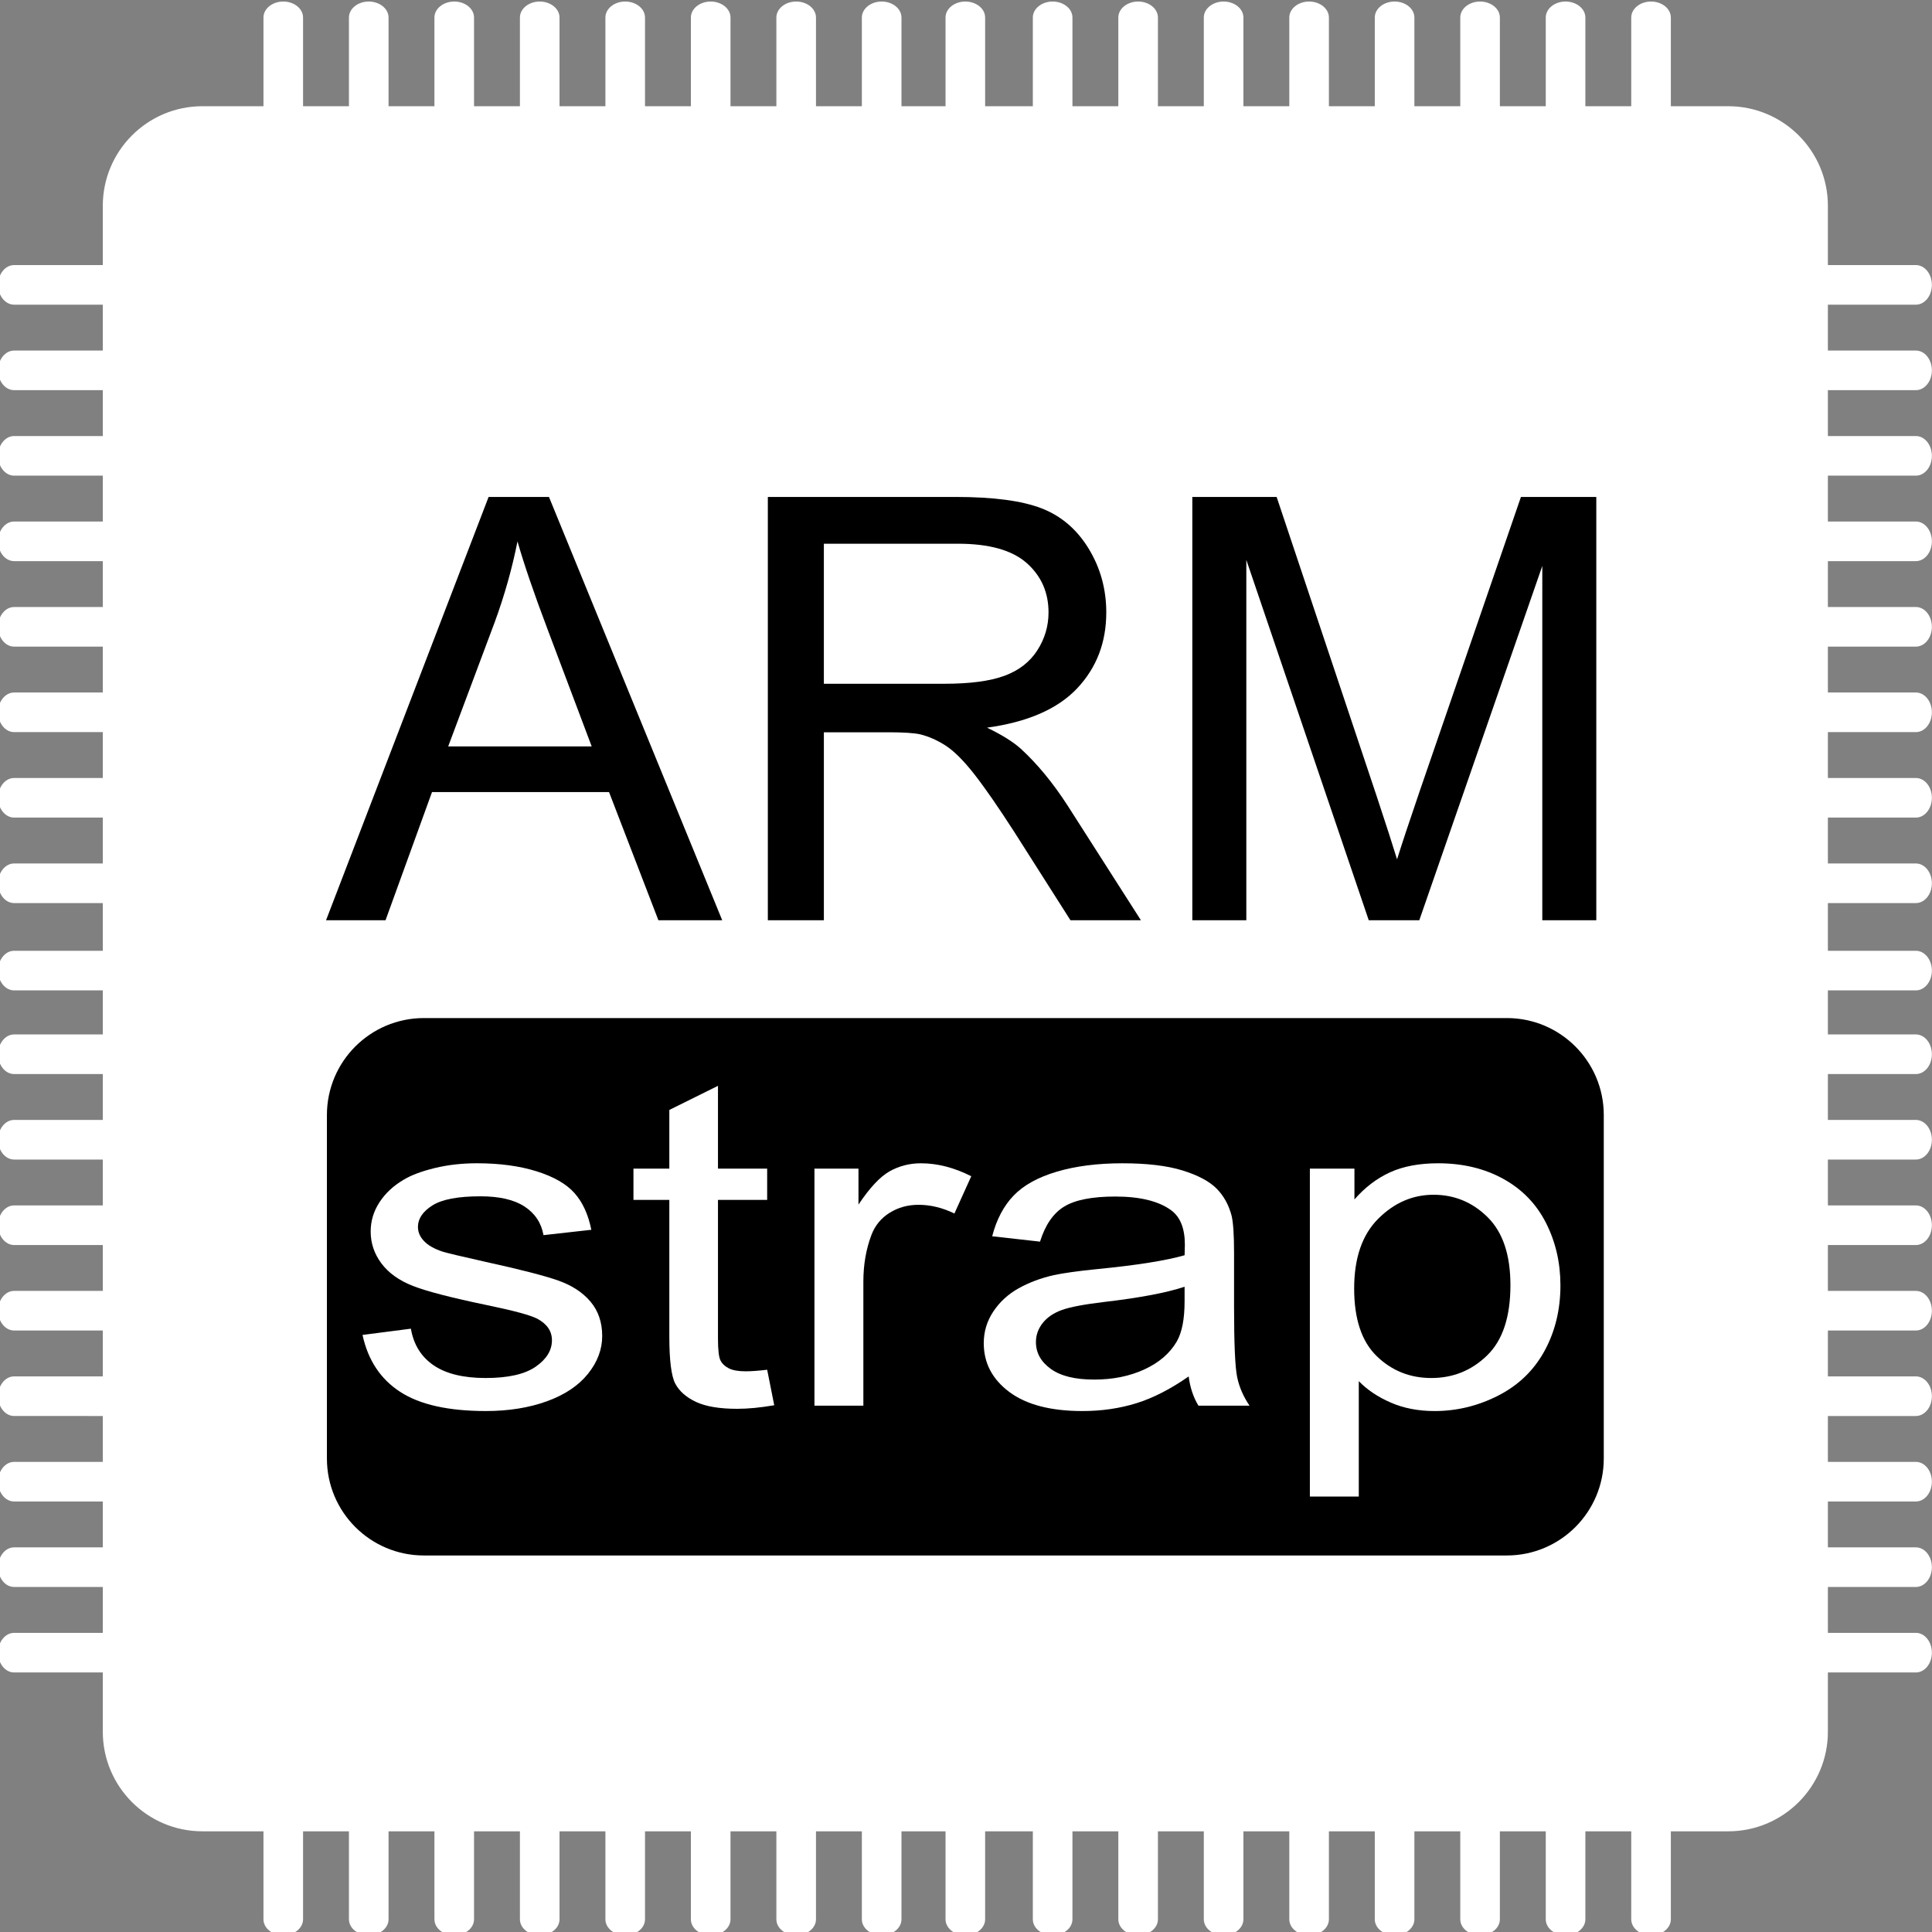 <?xml version="1.0" encoding="utf-8"?>
<!-- Generator: Adobe Illustrator 15.1.0, SVG Export Plug-In . SVG Version: 6.00 Build 0)  -->
<!DOCTYPE svg PUBLIC "-//W3C//DTD SVG 1.1//EN" "http://www.w3.org/Graphics/SVG/1.1/DTD/svg11.dtd">
<svg version="1.1" id="Layer_1" xmlns="http://www.w3.org/2000/svg" xmlns:xlink="http://www.w3.org/1999/xlink" x="0px" y="0px"
	 width="360px" height="360px" viewBox="0 0 360 360" enable-background="new 0 0 360 360" xml:space="preserve">
<rect x="0" y="0" width="360" height="360" fill="#808080" stroke="none"/>
<path fill="#FFFFFF" stroke="#FFFFFF" stroke-miterlimit="10" d="M340.102,322.669c0,9.979-8.092,18.07-18.071,18.07H37.725
	c-9.98,0-18.07-8.092-18.07-18.07V38.361c0-9.979,8.09-18.07,18.07-18.07H322.03c9.979,0,18.071,8.091,18.071,18.07V322.669z"/>
<g>
	<path d="M60.752,171.478l30.293-78.88h11.246l32.284,78.88h-11.891l-9.201-23.89H80.5l-8.663,23.89H60.752z M83.513,139.086h26.742
		l-8.232-21.845c-2.511-6.636-4.376-12.088-5.596-16.357c-1.005,5.058-2.421,10.08-4.251,15.065L83.513,139.086z"/>
	<path d="M143.076,171.478v-78.88h34.974c7.031,0,12.375,0.708,16.035,2.125c3.658,1.417,6.582,3.919,8.771,7.506
		c2.188,3.587,3.282,7.551,3.282,11.891c0,5.596-1.813,10.313-5.435,14.151c-3.624,3.839-9.22,6.278-16.788,7.318
		c2.762,1.327,4.86,2.636,6.296,3.928c3.048,2.798,5.937,6.295,8.662,10.492l13.721,21.469h-13.128l-10.438-16.411
		c-3.05-4.735-5.561-8.357-7.533-10.869c-1.973-2.51-3.74-4.269-5.3-5.273c-1.561-1.004-3.148-1.704-4.762-2.099
		c-1.184-0.25-3.121-0.376-5.811-0.376h-12.106v35.028H143.076z M153.515,127.41h22.438c4.77,0,8.501-0.493,11.191-1.479
		c2.69-0.986,4.735-2.564,6.134-4.735c1.399-2.17,2.099-4.528,2.099-7.076c0-3.73-1.354-6.797-4.063-9.201
		c-2.709-2.402-6.986-3.605-12.833-3.605h-24.966V127.41z"/>
	<path d="M222.172,171.478v-78.88h15.711l18.671,55.851c1.722,5.202,2.978,9.093,3.767,11.676c0.896-2.87,2.295-7.084,4.197-12.645
		l18.886-54.882h14.043v78.88h-10.062v-66.021l-22.921,66.021h-9.417l-22.813-67.15v67.15H222.172z"/>
</g>
<path d="M298.84,271.77c0,9.979-8.092,18.07-18.07,18.07H78.985c-9.979,0-18.07-8.092-18.07-18.07v-63.999
	c0-9.979,8.091-18.07,18.07-18.07H280.77c9.979,0,18.07,8.091,18.07,18.07V271.77z"/>
<g>
	<path fill="#FFFFFF" d="M67.55,248.745l9.014-1.164c0.506,2.967,1.916,5.24,4.228,6.82c2.312,1.581,5.545,2.371,9.697,2.371
		c4.186,0,7.292-0.7,9.317-2.101c2.026-1.399,3.039-3.043,3.039-4.929c0-1.69-0.895-3.021-2.684-3.992
		c-1.249-0.666-4.355-1.512-9.317-2.537c-6.684-1.387-11.318-2.586-13.9-3.598s-4.541-2.413-5.874-4.201
		c-1.334-1.788-2-3.764-2-5.927c0-1.969,0.548-3.791,1.646-5.469c1.097-1.678,2.591-3.071,4.481-4.181
		c1.418-0.859,3.35-1.587,5.798-2.184c2.447-0.596,5.072-0.894,7.874-0.894c4.22,0,7.925,0.499,11.115,1.497
		c3.19,0.998,5.545,2.35,7.064,4.055c1.519,1.706,2.565,3.986,3.139,6.842l-8.912,0.998c-0.405-2.272-1.579-4.048-3.52-5.323
		c-1.941-1.275-4.684-1.913-8.229-1.913c-4.187,0-7.174,0.568-8.963,1.705c-1.79,1.138-2.684,2.468-2.684,3.993
		c0,0.971,0.371,1.844,1.114,2.62c0.742,0.805,1.907,1.47,3.494,1.996c0.912,0.277,3.596,0.915,8.052,1.913
		c6.448,1.414,10.946,2.572,13.495,3.473c2.548,0.901,4.549,2.212,6,3.931c1.451,1.72,2.178,3.854,2.178,6.405
		c0,2.495-0.886,4.846-2.659,7.05s-4.33,3.909-7.672,5.116c-3.342,1.206-7.123,1.809-11.343,1.809
		c-6.988,0-12.314-1.191-15.977-3.577C70.899,256.967,68.563,253.432,67.55,248.745z"/>
	<path fill="#FFFFFF" d="M142.951,255.233l1.316,6.613c-2.566,0.443-4.861,0.665-6.887,0.665c-3.309,0-5.874-0.43-7.697-1.289
		c-1.823-0.859-3.106-1.989-3.849-3.39c-0.743-1.399-1.114-4.347-1.114-8.838v-25.413h-6.685v-5.822h6.685v-10.938l9.064-4.492
		v15.431h9.166v5.822h-9.166v25.829c0,2.135,0.16,3.508,0.481,4.117c0.32,0.61,0.843,1.096,1.57,1.456
		c0.726,0.36,1.764,0.54,3.114,0.54C139.963,255.524,141.296,255.428,142.951,255.233z"/>
	<path fill="#FFFFFF" d="M151.761,261.93v-44.17h8.204v6.696c2.093-3.134,4.025-5.199,5.798-6.197s3.722-1.497,5.849-1.497
		c3.072,0,6.195,0.804,9.368,2.412l-3.139,6.945c-2.229-1.081-4.457-1.622-6.685-1.622c-1.992,0-3.781,0.493-5.368,1.477
		c-1.587,0.984-2.718,2.351-3.393,4.097c-1.013,2.662-1.52,5.573-1.52,8.734v23.125H151.761z"/>
	<path fill="#FFFFFF" d="M221.49,256.481c-3.376,2.356-6.625,4.021-9.747,4.991c-3.123,0.97-6.475,1.455-10.052,1.455
		c-5.908,0-10.449-1.186-13.622-3.556c-3.174-2.371-4.76-5.4-4.76-9.088c0-2.163,0.599-4.139,1.797-5.927
		c1.198-1.789,2.769-3.224,4.71-4.305c1.94-1.082,4.127-1.899,6.558-2.454c1.789-0.388,4.489-0.763,8.103-1.123
		c7.358-0.721,12.777-1.58,16.255-2.578c0.033-1.026,0.05-1.678,0.05-1.955c0-3.05-0.86-5.199-2.582-6.447
		c-2.329-1.69-5.79-2.537-10.381-2.537c-4.288,0-7.453,0.618-9.495,1.852c-2.043,1.233-3.553,3.417-4.532,6.551l-8.912-0.999
		c0.811-3.133,2.144-5.662,4.001-7.59c1.855-1.927,4.54-3.411,8.051-4.45c3.511-1.04,7.579-1.56,12.204-1.56
		c4.591,0,8.321,0.443,11.191,1.33c2.869,0.888,4.979,2.004,6.33,3.349c1.35,1.345,2.295,3.043,2.835,5.095
		c0.304,1.275,0.456,3.577,0.456,6.904v9.982c0,6.96,0.194,11.361,0.582,13.205s1.156,3.611,2.305,5.303h-9.521
		C222.368,260.377,221.761,258.561,221.49,256.481z M220.731,239.762c-3.31,1.109-8.271,2.052-14.888,2.828
		c-3.748,0.443-6.398,0.942-7.95,1.497c-1.554,0.555-2.752,1.366-3.596,2.434c-0.845,1.067-1.266,2.253-1.266,3.556
		c0,1.996,0.919,3.66,2.76,4.991c1.839,1.331,4.532,1.996,8.076,1.996c3.511,0,6.634-0.63,9.368-1.893
		c2.734-1.261,4.743-2.987,6.026-5.178c0.979-1.691,1.469-4.187,1.469-7.486V239.762z"/>
	<path fill="#FFFFFF" d="M244.075,278.857V217.76h8.305v5.739c1.958-2.246,4.169-3.931,6.634-5.054
		c2.464-1.122,5.452-1.684,8.963-1.684c4.591,0,8.642,0.971,12.153,2.911c3.511,1.941,6.161,4.679,7.95,8.214
		s2.684,7.411,2.684,11.625c0,4.52-0.987,8.589-2.962,12.207c-1.975,3.619-4.845,6.392-8.608,8.318
		c-3.765,1.927-7.723,2.891-11.875,2.891c-3.038,0-5.765-0.527-8.178-1.58c-2.414-1.054-4.397-2.385-5.95-3.993v21.503H244.075z
		 M252.329,240.094c0,5.685,1.401,9.886,4.203,12.603c2.802,2.718,6.194,4.076,10.179,4.076c4.051,0,7.52-1.407,10.406-4.222
		c2.887-2.813,4.329-7.175,4.329-13.08c0-5.629-1.409-9.844-4.228-12.645c-2.819-2.8-6.188-4.2-10.103-4.2
		c-3.883,0-7.317,1.49-10.306,4.471C253.823,230.078,252.329,234.41,252.329,240.094z"/>
</g>
<path fill="#FFFFFF" d="M183.566,20.319c0,1.647-1.65,2.983-3.69,2.983l0,0c-2.038,0-3.69-1.336-3.69-2.983V3.27
	c0-1.647,1.652-2.983,3.69-2.983l0,0c2.04,0,3.69,1.336,3.69,2.983V20.319z"/>
<path fill="#FFFFFF" d="M199.835,20.319c0,1.647-1.652,2.983-3.692,2.983l0,0c-2.038,0-3.689-1.336-3.689-2.983V3.27
	c0-1.647,1.651-2.983,3.689-2.983l0,0c2.04,0,3.692,1.336,3.692,2.983V20.319z"/>
<path fill="#FFFFFF" d="M215.764,20.319c0,1.647-1.651,2.983-3.69,2.983l0,0c-2.039,0-3.691-1.336-3.691-2.983V3.27
	c0-1.647,1.652-2.983,3.691-2.983l0,0c2.039,0,3.69,1.336,3.69,2.983V20.319z"/>
<path fill="#FFFFFF" d="M231.692,20.319c0,1.647-1.651,2.983-3.69,2.983l0,0c-2.039,0-3.689-1.336-3.689-2.983V3.27
	c0-1.647,1.65-2.983,3.689-2.983l0,0c2.039,0,3.69,1.336,3.69,2.983V20.319z"/>
<path fill="#FFFFFF" d="M247.622,20.319c0,1.647-1.652,2.983-3.691,2.983l0,0c-2.039,0-3.689-1.336-3.689-2.983V3.27
	c0-1.647,1.65-2.983,3.689-2.983l0,0c2.039,0,3.691,1.336,3.691,2.983V20.319z"/>
<path fill="#FFFFFF" d="M263.551,20.319c0,1.647-1.651,2.983-3.69,2.983l0,0c-2.038,0-3.69-1.336-3.69-2.983V3.27
	c0-1.647,1.652-2.983,3.69-2.983l0,0c2.039,0,3.69,1.336,3.69,2.983V20.319z"/>
<path fill="#FFFFFF" d="M279.479,20.319c0,1.647-1.651,2.983-3.69,2.983l0,0c-2.038,0-3.689-1.336-3.689-2.983V3.27
	c0-1.647,1.651-2.983,3.689-2.983l0,0c2.039,0,3.69,1.336,3.69,2.983V20.319z"/>
<path fill="#FFFFFF" d="M295.409,20.319c0,1.647-1.652,2.983-3.691,2.983l0,0c-2.038,0-3.689-1.336-3.689-2.983V3.27
	c0-1.647,1.651-2.983,3.689-2.983l0,0c2.039,0,3.691,1.336,3.691,2.983V20.319z"/>
<path fill="#FFFFFF" d="M56.472,20.319c0,1.647-1.652,2.983-3.691,2.983l0,0c-2.038,0-3.689-1.336-3.689-2.983V3.27
	c0-1.647,1.651-2.983,3.689-2.983l0,0c2.04,0,3.691,1.336,3.691,2.983V20.319z"/>
<path fill="#FFFFFF" d="M72.401,20.319c0,1.647-1.652,2.983-3.691,2.983l0,0c-2.038,0-3.69-1.336-3.69-2.983V3.27
	c0-1.647,1.652-2.983,3.69-2.983l0,0c2.04,0,3.691,1.336,3.691,2.983V20.319z"/>
<path fill="#FFFFFF" d="M88.33,20.319c0,1.647-1.651,2.983-3.69,2.983l0,0c-2.039,0-3.69-1.336-3.69-2.983V3.27
	c0-1.647,1.652-2.983,3.69-2.983l0,0c2.039,0,3.69,1.336,3.69,2.983V20.319z"/>
<path fill="#FFFFFF" d="M104.259,20.319c0,1.647-1.651,2.983-3.691,2.983l0,0c-2.039,0-3.689-1.336-3.689-2.983V3.27
	c0-1.647,1.651-2.983,3.689-2.983l0,0c2.04,0,3.691,1.336,3.691,2.983V20.319z"/>
<path fill="#FFFFFF" d="M120.188,20.319c0,1.647-1.651,2.983-3.691,2.983l0,0c-2.039,0-3.689-1.336-3.689-2.983V3.27
	c0-1.647,1.651-2.983,3.689-2.983l0,0c2.04,0,3.691,1.336,3.691,2.983V20.319z"/>
<path fill="#FFFFFF" d="M136.118,20.319c0,1.647-1.652,2.983-3.691,2.983l0,0c-2.038,0-3.69-1.336-3.69-2.983V3.27
	c0-1.647,1.652-2.983,3.69-2.983l0,0c2.04,0,3.691,1.336,3.691,2.983V20.319z"/>
<path fill="#FFFFFF" d="M152.047,20.319c0,1.647-1.652,2.983-3.692,2.983l0,0c-2.038,0-3.689-1.336-3.689-2.983V3.27
	c0-1.647,1.651-2.983,3.689-2.983l0,0c2.04,0,3.692,1.336,3.692,2.983V20.319z"/>
<path fill="#FFFFFF" d="M167.976,20.319c0,1.647-1.651,2.983-3.691,2.983l0,0c-2.038,0-3.69-1.336-3.69-2.983V3.27
	c0-1.647,1.652-2.983,3.69-2.983l0,0c2.04,0,3.691,1.336,3.691,2.983V20.319z"/>
<path fill="#FFFFFF" d="M311.338,20.319c0,1.647-1.651,2.983-3.69,2.983l0,0c-2.038,0-3.69-1.336-3.69-2.983V3.27
	c0-1.647,1.652-2.983,3.69-2.983l0,0c2.039,0,3.69,1.336,3.69,2.983V20.319z"/>
<path fill="#FFFFFF" d="M183.566,357.63c0,1.648-1.65,2.985-3.69,2.985l0,0c-2.038,0-3.69-1.337-3.69-2.985v-17.048
	c0-1.649,1.652-2.984,3.69-2.984l0,0c2.04,0,3.69,1.335,3.69,2.984V357.63z"/>
<path fill="#FFFFFF" d="M199.835,357.63c0,1.648-1.652,2.985-3.692,2.985l0,0c-2.038,0-3.689-1.337-3.689-2.985v-17.048
	c0-1.649,1.651-2.984,3.689-2.984l0,0c2.04,0,3.692,1.335,3.692,2.984V357.63z"/>
<path fill="#FFFFFF" d="M215.764,357.63c0,1.648-1.651,2.985-3.69,2.985l0,0c-2.039,0-3.691-1.337-3.691-2.985v-17.048
	c0-1.649,1.652-2.984,3.691-2.984l0,0c2.039,0,3.69,1.335,3.69,2.984V357.63z"/>
<path fill="#FFFFFF" d="M231.692,357.63c0,1.648-1.651,2.985-3.69,2.985l0,0c-2.039,0-3.689-1.337-3.689-2.985v-17.048
	c0-1.649,1.65-2.984,3.689-2.984l0,0c2.039,0,3.69,1.335,3.69,2.984V357.63z"/>
<path fill="#FFFFFF" d="M247.622,357.63c0,1.648-1.652,2.985-3.691,2.985l0,0c-2.039,0-3.689-1.337-3.689-2.985v-17.048
	c0-1.649,1.65-2.984,3.689-2.984l0,0c2.039,0,3.691,1.335,3.691,2.984V357.63z"/>
<path fill="#FFFFFF" d="M263.551,357.63c0,1.648-1.651,2.985-3.69,2.985l0,0c-2.038,0-3.69-1.337-3.69-2.985v-17.048
	c0-1.649,1.652-2.984,3.69-2.984l0,0c2.039,0,3.69,1.335,3.69,2.984V357.63z"/>
<path fill="#FFFFFF" d="M279.479,357.63c0,1.648-1.651,2.985-3.69,2.985l0,0c-2.038,0-3.689-1.337-3.689-2.985v-17.048
	c0-1.649,1.651-2.984,3.689-2.984l0,0c2.039,0,3.69,1.335,3.69,2.984V357.63z"/>
<path fill="#FFFFFF" d="M295.409,357.63c0,1.648-1.652,2.985-3.691,2.985l0,0c-2.038,0-3.689-1.337-3.689-2.985v-17.048
	c0-1.649,1.651-2.984,3.689-2.984l0,0c2.039,0,3.691,1.335,3.691,2.984V357.63z"/>
<path fill="#FFFFFF" d="M56.472,357.63c0,1.648-1.652,2.985-3.691,2.985l0,0c-2.038,0-3.689-1.337-3.689-2.985v-17.048
	c0-1.649,1.651-2.984,3.689-2.984l0,0c2.04,0,3.691,1.335,3.691,2.984V357.63z"/>
<path fill="#FFFFFF" d="M72.401,357.63c0,1.648-1.652,2.985-3.691,2.985l0,0c-2.038,0-3.69-1.337-3.69-2.985v-17.048
	c0-1.649,1.652-2.984,3.69-2.984l0,0c2.04,0,3.691,1.335,3.691,2.984V357.63z"/>
<path fill="#FFFFFF" d="M88.33,357.63c0,1.648-1.651,2.985-3.69,2.985l0,0c-2.039,0-3.69-1.337-3.69-2.985v-17.048
	c0-1.649,1.652-2.984,3.69-2.984l0,0c2.039,0,3.69,1.335,3.69,2.984V357.63z"/>
<path fill="#FFFFFF" d="M104.259,357.63c0,1.648-1.651,2.985-3.691,2.985l0,0c-2.039,0-3.689-1.337-3.689-2.985v-17.048
	c0-1.649,1.651-2.984,3.689-2.984l0,0c2.04,0,3.691,1.335,3.691,2.984V357.63z"/>
<path fill="#FFFFFF" d="M120.188,357.63c0,1.648-1.651,2.985-3.691,2.985l0,0c-2.039,0-3.689-1.337-3.689-2.985v-17.048
	c0-1.649,1.651-2.984,3.689-2.984l0,0c2.04,0,3.691,1.335,3.691,2.984V357.63z"/>
<path fill="#FFFFFF" d="M136.118,357.63c0,1.648-1.652,2.985-3.691,2.985l0,0c-2.038,0-3.69-1.337-3.69-2.985v-17.048
	c0-1.649,1.652-2.984,3.69-2.984l0,0c2.04,0,3.691,1.335,3.691,2.984V357.63z"/>
<path fill="#FFFFFF" d="M152.047,357.63c0,1.648-1.652,2.985-3.692,2.985l0,0c-2.038,0-3.689-1.337-3.689-2.985v-17.048
	c0-1.649,1.651-2.984,3.689-2.984l0,0c2.04,0,3.692,1.335,3.692,2.984V357.63z"/>
<path fill="#FFFFFF" d="M167.976,357.63c0,1.648-1.651,2.985-3.691,2.985l0,0c-2.038,0-3.69-1.337-3.69-2.985v-17.048
	c0-1.649,1.652-2.984,3.69-2.984l0,0c2.04,0,3.691,1.335,3.691,2.984V357.63z"/>
<path fill="#FFFFFF" d="M311.338,357.63c0,1.648-1.651,2.985-3.69,2.985l0,0c-2.038,0-3.69-1.337-3.69-2.985v-17.048
	c0-1.649,1.652-2.984,3.69-2.984l0,0c2.039,0,3.69,1.335,3.69,2.984V357.63z"/>
<path fill="#FFFFFF" d="M19.683,177.164c1.647,0,2.983,1.651,2.983,3.691l0,0c0,2.037-1.336,3.69-2.983,3.69H2.633
	c-1.647,0-2.983-1.653-2.983-3.69l0,0c0-2.04,1.336-3.691,2.983-3.691H19.683z"/>
<path fill="#FFFFFF" d="M19.683,160.896c1.647,0,2.983,1.651,2.983,3.69l0,0c0,2.039-1.336,3.69-2.983,3.69H2.633
	c-1.647,0-2.983-1.652-2.983-3.69l0,0c0-2.04,1.336-3.69,2.983-3.69H19.683z"/>
<path fill="#FFFFFF" d="M19.683,144.967c1.647,0,2.983,1.651,2.983,3.69l0,0c0,2.039-1.336,3.689-2.983,3.689H2.633
	c-1.647,0-2.983-1.651-2.983-3.689l0,0c0-2.04,1.336-3.69,2.983-3.69H19.683z"/>
<path fill="#FFFFFF" d="M19.683,129.038c1.647,0,2.983,1.651,2.983,3.69l0,0c0,2.038-1.336,3.69-2.983,3.69H2.633
	c-1.647,0-2.983-1.652-2.983-3.69l0,0c0-2.04,1.336-3.69,2.983-3.69H19.683z"/>
<path fill="#FFFFFF" d="M19.683,113.108c1.647,0,2.983,1.651,2.983,3.691l0,0c0,2.038-1.336,3.689-2.983,3.689H2.633
	c-1.647,0-2.983-1.651-2.983-3.689l0,0c0-2.04,1.336-3.691,2.983-3.691H19.683z"/>
<path fill="#FFFFFF" d="M19.683,97.179c1.647,0,2.983,1.652,2.983,3.691l0,0c0,2.038-1.336,3.689-2.983,3.689H2.633
	c-1.647,0-2.983-1.651-2.983-3.689l0,0c0-2.04,1.336-3.691,2.983-3.691H19.683z"/>
<path fill="#FFFFFF" d="M19.683,81.25c1.647,0,2.983,1.651,2.983,3.691l0,0c0,2.039-1.336,3.69-2.983,3.69H2.633
	c-1.647,0-2.983-1.651-2.983-3.69l0,0c0-2.04,1.336-3.691,2.983-3.691H19.683z"/>
<path fill="#FFFFFF" d="M19.683,65.321c1.647,0,2.983,1.651,2.983,3.691l0,0c0,2.038-1.336,3.689-2.983,3.689H2.633
	c-1.647,0-2.983-1.651-2.983-3.689l0,0c0-2.04,1.336-3.691,2.983-3.691H19.683z"/>
<path fill="#FFFFFF" d="M19.683,304.259c1.647,0,2.983,1.65,2.983,3.691l0,0c0,2.038-1.336,3.688-2.983,3.688H2.633
	c-1.647,0-2.983-1.649-2.983-3.688l0,0c0-2.041,1.336-3.691,2.983-3.691H19.683z"/>
<path fill="#FFFFFF" d="M19.683,288.329c1.647,0,2.983,1.65,2.983,3.692l0,0c0,2.038-1.336,3.688-2.983,3.688H2.633
	c-1.647,0-2.983-1.649-2.983-3.688l0,0c0-2.042,1.336-3.692,2.983-3.692H19.683z"/>
<path fill="#FFFFFF" d="M19.683,272.4c1.647,0,2.983,1.65,2.983,3.692l0,0c0,2.037-1.336,3.687-2.983,3.687H2.633
	c-1.647,0-2.983-1.649-2.983-3.687l0,0c0-2.042,1.336-3.692,2.983-3.692H19.683z"/>
<path fill="#FFFFFF" d="M19.683,256.47c1.647,0,2.983,1.653,2.983,3.691l0,0c0,2.038-1.336,3.69-2.983,3.69H2.633
	c-1.647,0-2.983-1.652-2.983-3.69l0,0c0-2.038,1.336-3.691,2.983-3.691H19.683z"/>
<path fill="#FFFFFF" d="M19.683,240.541c1.647,0,2.983,1.653,2.983,3.691l0,0c0,2.037-1.336,3.69-2.983,3.69H2.633
	c-1.647,0-2.983-1.653-2.983-3.69l0,0c0-2.038,1.336-3.691,2.983-3.691H19.683z"/>
<path fill="#FFFFFF" d="M19.683,224.612c1.647,0,2.983,1.652,2.983,3.69l0,0c0,2.038-1.336,3.691-2.983,3.691H2.633
	c-1.647,0-2.983-1.653-2.983-3.691l0,0c0-2.038,1.336-3.69,2.983-3.69H19.683z"/>
<path fill="#FFFFFF" d="M19.683,208.682c1.647,0,2.983,1.654,2.983,3.692l0,0c0,2.038-1.336,3.69-2.983,3.69H2.633
	c-1.647,0-2.983-1.652-2.983-3.69l0,0c0-2.038,1.336-3.692,2.983-3.692H19.683z"/>
<path fill="#FFFFFF" d="M19.683,192.753c1.647,0,2.983,1.654,2.983,3.691l0,0c0,2.038-1.336,3.691-2.983,3.691H2.633
	c-1.647,0-2.983-1.653-2.983-3.691l0,0c0-2.037,1.336-3.691,2.983-3.691H19.683z"/>
<path fill="#FFFFFF" d="M19.683,49.392c1.647,0,2.983,1.651,2.983,3.691l0,0c0,2.039-1.336,3.689-2.983,3.689H2.633
	c-1.647,0-2.983-1.651-2.983-3.689l0,0c0-2.04,1.336-3.691,2.983-3.691H19.683z"/>
<path fill="#FFFFFF" d="M356.993,177.164c1.648,0,2.985,1.651,2.985,3.691l0,0c0,2.037-1.337,3.69-2.985,3.69h-17.048
	c-1.649,0-2.984-1.653-2.984-3.69l0,0c0-2.04,1.335-3.691,2.984-3.691H356.993z"/>
<path fill="#FFFFFF" d="M356.993,160.896c1.648,0,2.985,1.651,2.985,3.69l0,0c0,2.039-1.337,3.69-2.985,3.69h-17.048
	c-1.649,0-2.984-1.652-2.984-3.69l0,0c0-2.04,1.335-3.69,2.984-3.69H356.993z"/>
<path fill="#FFFFFF" d="M356.993,144.967c1.648,0,2.985,1.651,2.985,3.69l0,0c0,2.039-1.337,3.689-2.985,3.689h-17.048
	c-1.649,0-2.984-1.651-2.984-3.689l0,0c0-2.04,1.335-3.69,2.984-3.69H356.993z"/>
<path fill="#FFFFFF" d="M356.993,129.038c1.648,0,2.985,1.651,2.985,3.69l0,0c0,2.038-1.337,3.69-2.985,3.69h-17.048
	c-1.649,0-2.984-1.652-2.984-3.69l0,0c0-2.04,1.335-3.69,2.984-3.69H356.993z"/>
<path fill="#FFFFFF" d="M356.993,113.108c1.648,0,2.985,1.651,2.985,3.691l0,0c0,2.038-1.337,3.689-2.985,3.689h-17.048
	c-1.649,0-2.984-1.651-2.984-3.689l0,0c0-2.04,1.335-3.691,2.984-3.691H356.993z"/>
<path fill="#FFFFFF" d="M356.993,97.179c1.648,0,2.985,1.652,2.985,3.691l0,0c0,2.038-1.337,3.689-2.985,3.689h-17.048
	c-1.649,0-2.984-1.651-2.984-3.689l0,0c0-2.04,1.335-3.691,2.984-3.691H356.993z"/>
<path fill="#FFFFFF" d="M356.993,81.25c1.648,0,2.985,1.651,2.985,3.691l0,0c0,2.039-1.337,3.69-2.985,3.69h-17.048
	c-1.649,0-2.984-1.651-2.984-3.69l0,0c0-2.04,1.335-3.691,2.984-3.691H356.993z"/>
<path fill="#FFFFFF" d="M356.993,65.321c1.648,0,2.985,1.651,2.985,3.691l0,0c0,2.038-1.337,3.689-2.985,3.689h-17.048
	c-1.649,0-2.984-1.651-2.984-3.689l0,0c0-2.04,1.335-3.691,2.984-3.691H356.993z"/>
<path fill="#FFFFFF" d="M356.993,304.259c1.648,0,2.985,1.65,2.985,3.691l0,0c0,2.038-1.337,3.688-2.985,3.688h-17.048
	c-1.649,0-2.984-1.649-2.984-3.688l0,0c0-2.041,1.335-3.691,2.984-3.691H356.993z"/>
<path fill="#FFFFFF" d="M356.993,288.329c1.648,0,2.985,1.65,2.985,3.692l0,0c0,2.038-1.337,3.688-2.985,3.688h-17.048
	c-1.649,0-2.984-1.649-2.984-3.688l0,0c0-2.042,1.335-3.692,2.984-3.692H356.993z"/>
<path fill="#FFFFFF" d="M356.993,272.4c1.648,0,2.985,1.65,2.985,3.692l0,0c0,2.037-1.337,3.687-2.985,3.687h-17.048
	c-1.649,0-2.984-1.649-2.984-3.687l0,0c0-2.042,1.335-3.692,2.984-3.692H356.993z"/>
<path fill="#FFFFFF" d="M356.993,256.47c1.648,0,2.985,1.653,2.985,3.691l0,0c0,2.038-1.337,3.69-2.985,3.69h-17.048
	c-1.649,0-2.984-1.652-2.984-3.69l0,0c0-2.038,1.335-3.691,2.984-3.691H356.993z"/>
<path fill="#FFFFFF" d="M356.993,240.541c1.648,0,2.985,1.653,2.985,3.691l0,0c0,2.037-1.337,3.69-2.985,3.69h-17.048
	c-1.649,0-2.984-1.653-2.984-3.69l0,0c0-2.038,1.335-3.691,2.984-3.691H356.993z"/>
<path fill="#FFFFFF" d="M356.993,224.612c1.648,0,2.985,1.652,2.985,3.69l0,0c0,2.038-1.337,3.691-2.985,3.691h-17.048
	c-1.649,0-2.984-1.653-2.984-3.691l0,0c0-2.038,1.335-3.69,2.984-3.69H356.993z"/>
<path fill="#FFFFFF" d="M356.993,208.682c1.648,0,2.985,1.654,2.985,3.692l0,0c0,2.038-1.337,3.69-2.985,3.69h-17.048
	c-1.649,0-2.984-1.652-2.984-3.69l0,0c0-2.038,1.335-3.692,2.984-3.692H356.993z"/>
<path fill="#FFFFFF" d="M356.993,192.753c1.648,0,2.985,1.654,2.985,3.691l0,0c0,2.038-1.337,3.691-2.985,3.691h-17.048
	c-1.649,0-2.984-1.653-2.984-3.691l0,0c0-2.037,1.335-3.691,2.984-3.691H356.993z"/>
<path fill="#FFFFFF" d="M356.993,49.392c1.648,0,2.985,1.651,2.985,3.691l0,0c0,2.039-1.337,3.689-2.985,3.689h-17.048
	c-1.649,0-2.984-1.651-2.984-3.689l0,0c0-2.04,1.335-3.691,2.984-3.691H356.993z"/>
</svg>
